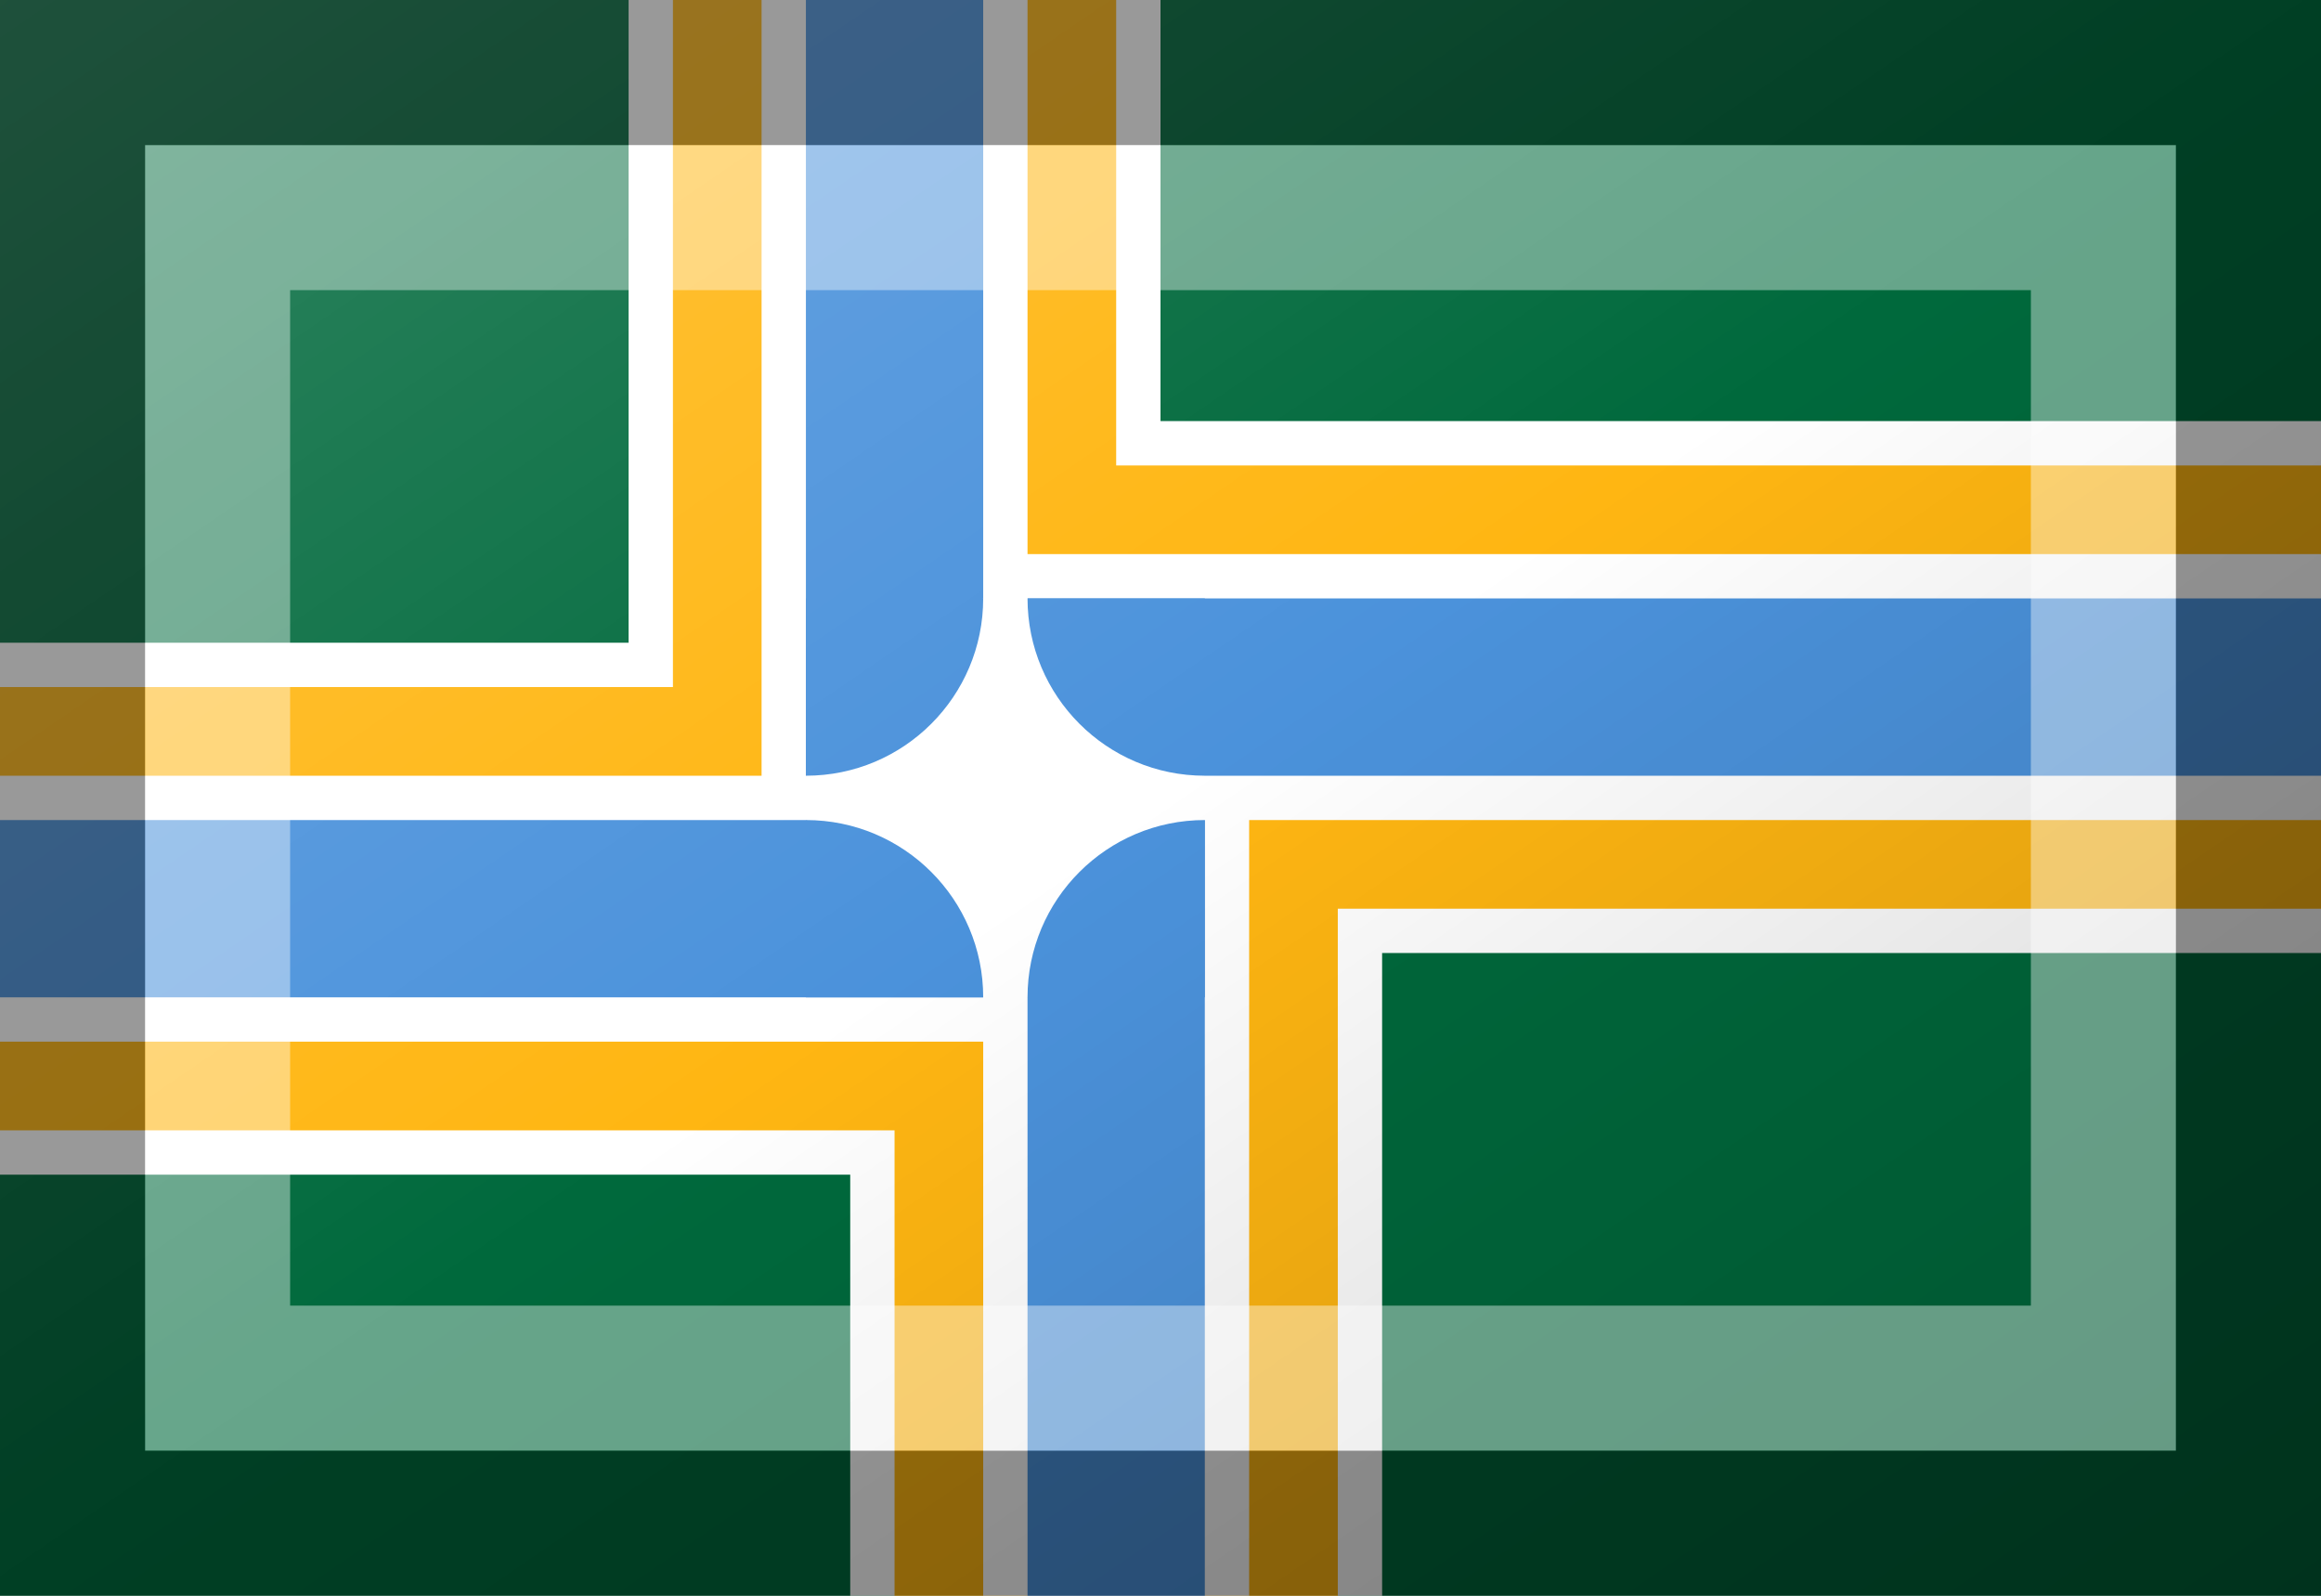 <?xml version="1.0"?>
<svg xmlns="http://www.w3.org/2000/svg" xmlns:xlink="http://www.w3.org/1999/xlink" version="1.1" width="576" height="396" viewBox="0 0 576 396">
<!-- Generated by Kreative Vexillo v1.0 -->
<style>
.blue{fill:rgb(75,146,219);}
.green{fill:rgb(0,105,60);}
.white{fill:rgb(255,255,255);}
.yellow{fill:rgb(255,182,18);}
</style>
<defs>
<clipPath id="clip0">
<rect x="200" y="148.5" width="99" height="99"/>
</clipPath>
<linearGradient id="glaze" x1="0%" y1="0%" x2="100%" y2="100%">
<stop offset="0%" stop-color="rgb(255,255,255)" stop-opacity="0.2"/>
<stop offset="49.999%" stop-color="rgb(255,255,255)" stop-opacity="0.0"/>
<stop offset="50.001%" stop-color="rgb(0,0,0)" stop-opacity="0.0"/>
<stop offset="100%" stop-color="rgb(0,0,0)" stop-opacity="0.2"/>
</linearGradient>
</defs>
<g>
<rect x="0" y="0" width="576" height="396" class="green"/>
<path d="M 0 159.5 L 156 159.5 L 156 0 L 288 0 L 288 104.5 L 576 104.5 L 576 236.5 L 343 236.5 L 343 396 L 211 396 L 211 291.5 L 0 291.5 Z" class="white"/>
<path d="M 0 170.5 L 167 170.5 L 167 0 L 277 0 L 277 115.5 L 576 115.5 L 576 225.5 L 332 225.5 L 332 396 L 222 396 L 222 280.5 L 0 280.5 Z" class="yellow"/>
<path d="M 0 192.5 L 189 192.5 L 189 0 L 255 0 L 255 137.5 L 576 137.5 L 576 203.5 L 310 203.5 L 310 396 L 244 396 L 244 258.5 L 0 258.5 Z" class="white"/>
<path d="M 0 203.5 L 200 203.5 L 244 247.5 L 0 247.5 Z" class="blue"/>
<path d="M 200 0 L 244 0 L 244 148.5 L 200 192.5 Z" class="blue"/>
<path d="M 576 148.5 L 576 192.5 L 299 192.5 L 255 148.5 Z" class="blue"/>
<path d="M 255 396 L 255 247.5 L 299 203.5 L 299 396 Z" class="blue"/>
<g clip-path="url(#clip0)">
<ellipse cx="200" cy="148.5" rx="44" ry="44" class="blue"/>
<ellipse cx="299" cy="148.5" rx="44" ry="44" class="blue"/>
<ellipse cx="200" cy="247.5" rx="44" ry="44" class="blue"/>
<ellipse cx="299" cy="247.5" rx="44" ry="44" class="blue"/>
</g>
</g>
<g>
<rect x="0" y="0" width="576" height="396" fill="url(#glaze)"/>
<path d="M 36 36 L 540 36 L 540 360 L 36 360 Z M 72 72 L 72 324 L 504 324 L 504 72 Z" fill="rgb(255,255,255)" opacity="0.4"/>
<path d="M 0 0 L 576 0 L 576 396 L 0 396 Z M 36 36 L 36 360 L 540 360 L 540 36 Z" fill="rgb(0,0,0)" opacity="0.4"/>
</g>
</svg>
